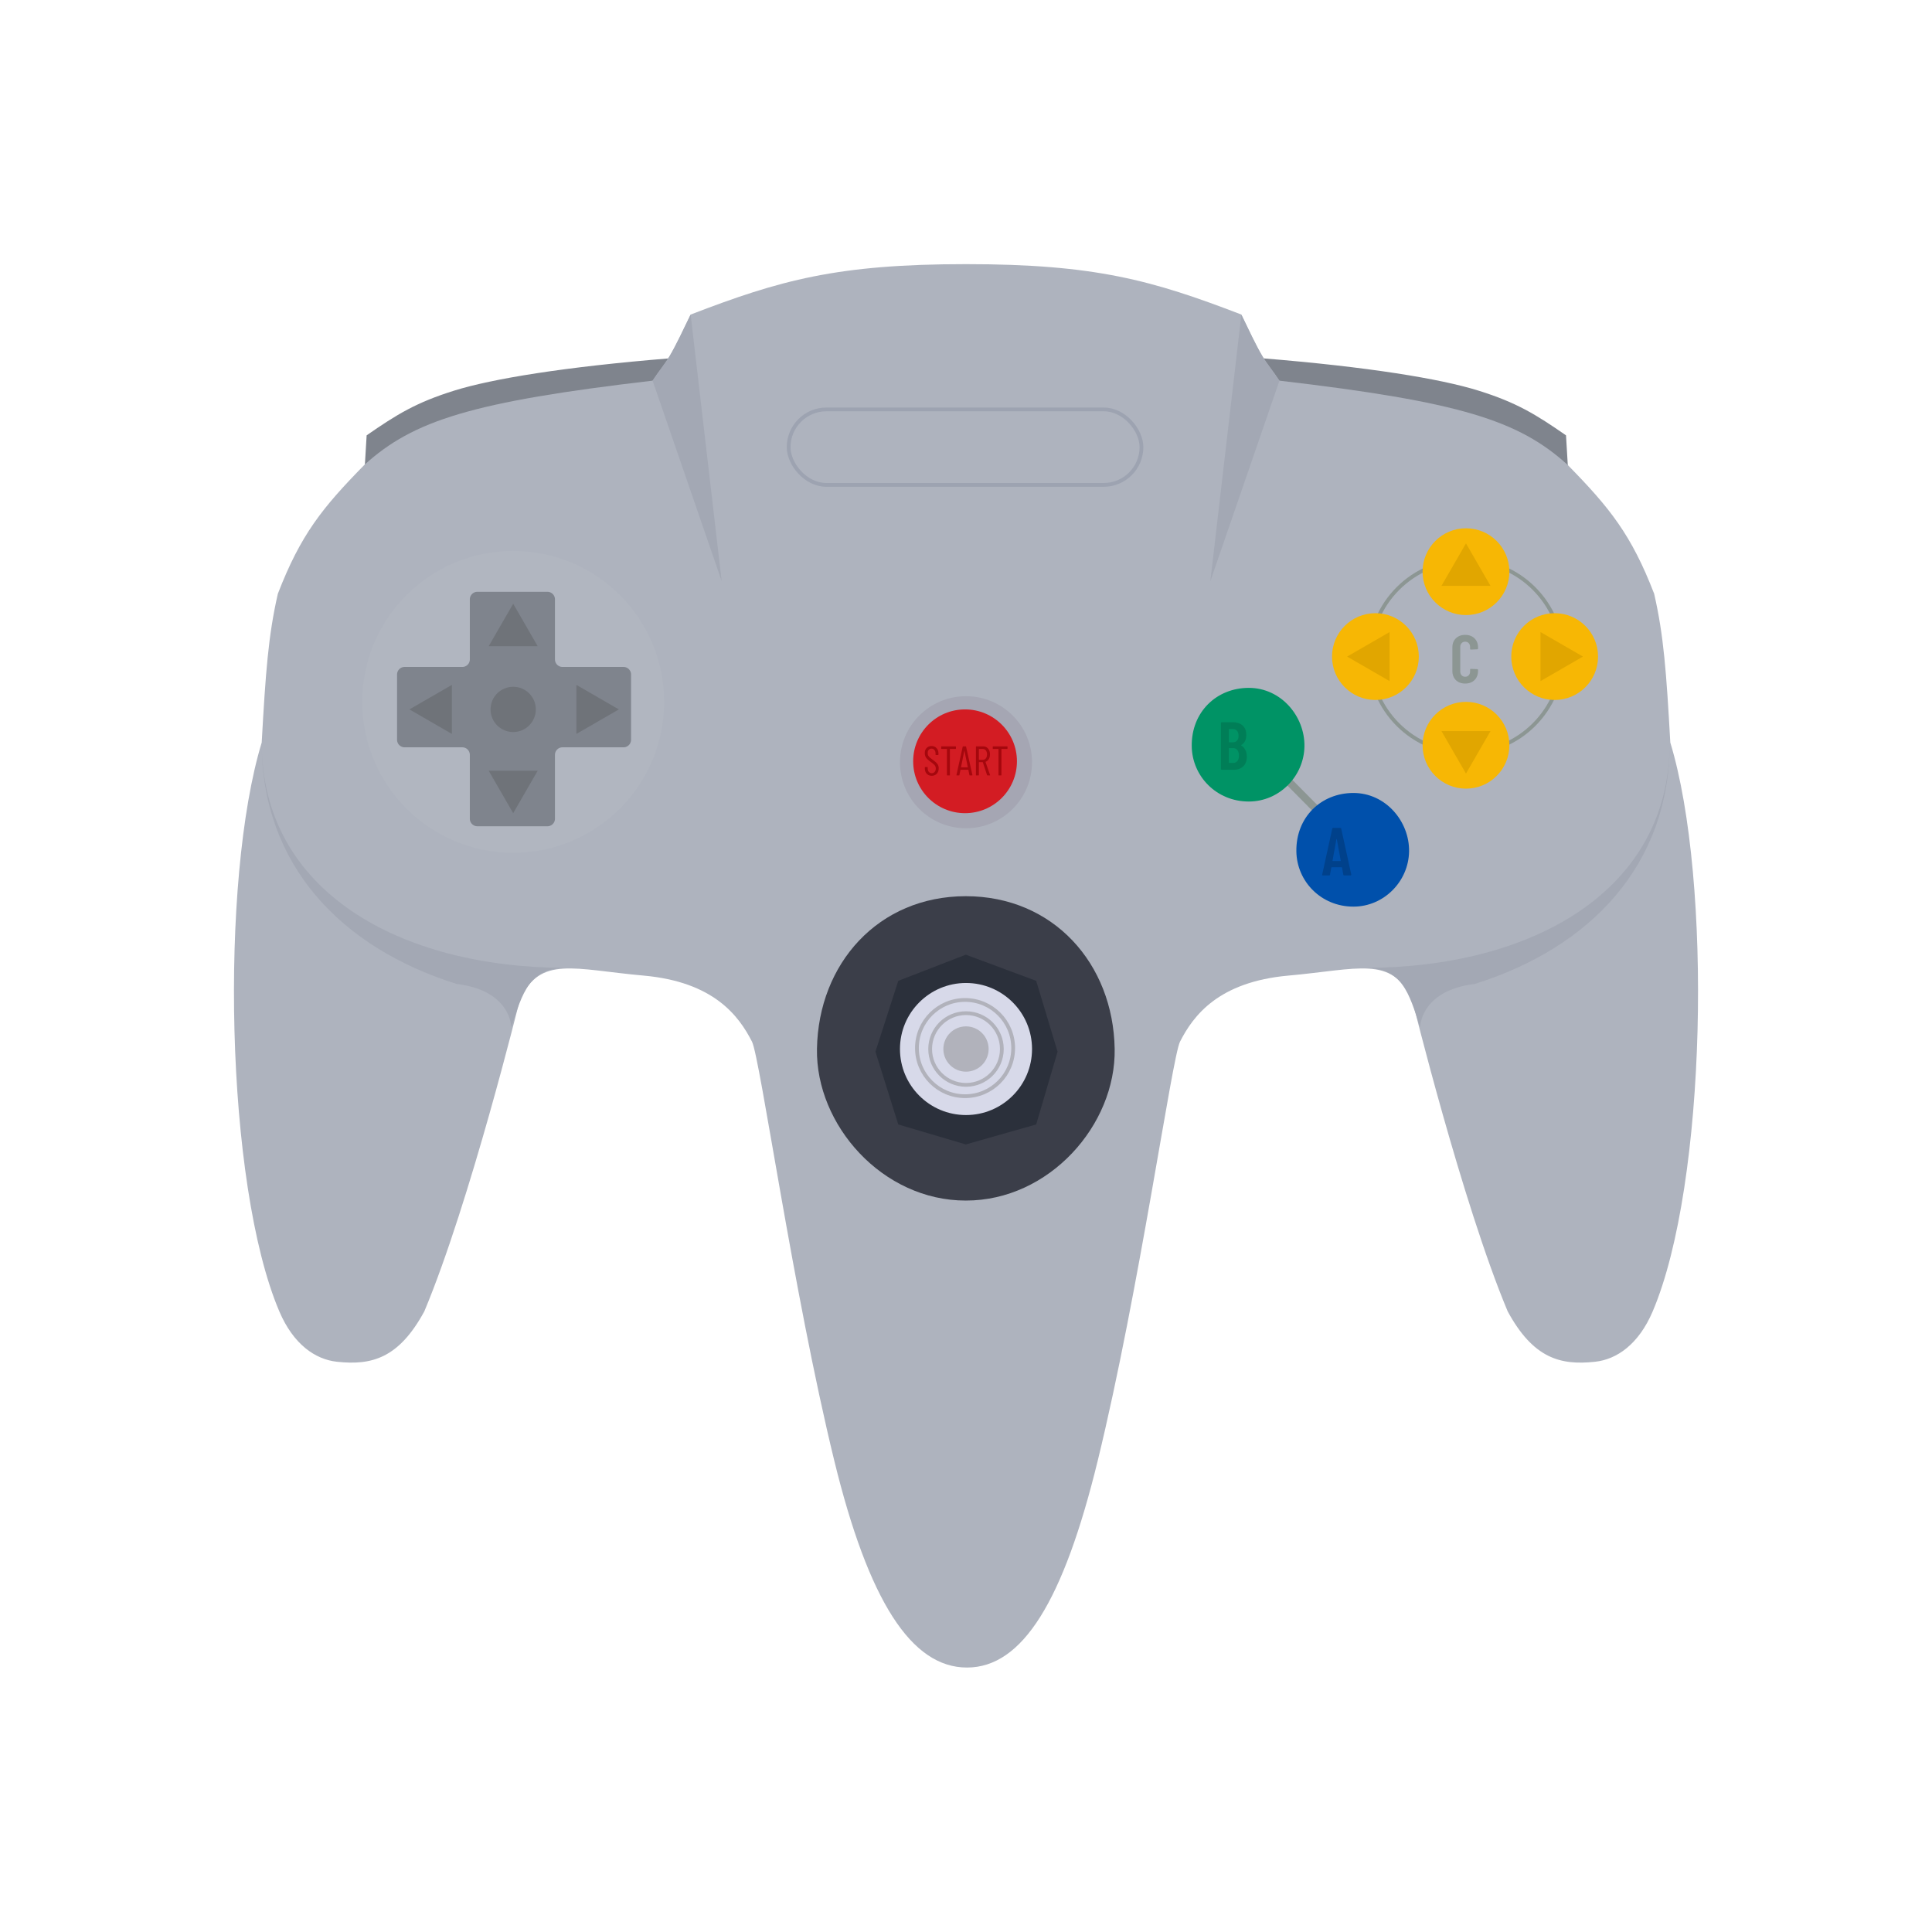 <svg xmlns="http://www.w3.org/2000/svg" width="1024" height="1024" fill="none" viewBox="0 0 1024 1024">
  <path fill="#7F848D" d="M678.278 203.015c95.555 11.172 126.731 21.013 152.748 44.614l-1.008-16.888c-16.016-11.103-26.214-17.392-46.379-23.693-20.164-6.302-58.477-12.603-114.435-17.14 2.838 4.77 5.393 7.517 9.074 13.107Zm-484.962 44.614c26.017-23.601 57.193-33.442 152.748-44.614 3.682-5.59 6.236-8.337 9.074-13.107-55.957 4.537-94.27 10.838-114.434 17.14-20.165 6.301-30.363 12.59-46.379 23.693l-1.009 16.888Z"/>
  <path fill="#AEB3BE" d="M193.145 246.369c26.017-23.601 57.193-33.442 152.748-44.614 3.681-5.591 6.236-8.337 9.074-13.108 3.349-5.628 6.943-13.381 11.091-21.929C413.411 148.504 443.692 140 512 140s98.59 8.504 145.942 26.718c4.148 8.548 7.742 16.301 11.091 21.929 2.838 4.771 5.393 7.517 9.074 13.108 95.555 11.172 126.731 21.013 152.748 44.614 22.419 22.851 33.795 37.052 45.875 68.308 5.088 22.142 6.485 41.753 8.57 78.895 22.181 72.845 19.408 233.911-9.326 301.463-7.47 17.56-19.101 25.467-30.5 26.718-18.421 2.021-32.825-1.758-46.378-26.718-24.198-57.722-50.664-165.351-50.664-165.351-10.94-23.316-28.483-15.917-65.536-12.603-37.052 3.314-50.412 21.173-57.469 35.036-4.267 8.382-21.677 132.331-43.607 222.064-18.167 74.341-39.825 109.646-69.316 109.646s-52.157-35.305-70.324-109.646c-21.93-89.733-39.34-213.682-43.607-222.064-7.057-13.863-20.417-31.722-57.469-35.036-37.053-3.314-54.596-10.713-65.536 12.603 0 0-26.466 107.629-50.664 165.351-13.553 24.96-27.957 28.739-46.378 26.718-11.399-1.251-23.03-9.158-30.5-26.718-28.734-67.552-31.507-228.618-9.326-301.463 2.085-37.142 3.482-56.753 8.57-78.895 12.081-31.256 23.457-45.457 45.875-68.308Z"/>
  <path stroke="#8C9693" stroke-width="4" d="m661.5 392.5 57.5 58"/>
  <circle cx="777" cy="348" r="51" stroke="#8C9693" stroke-width="2"/>
  <path fill="#009365" d="M661.895 364.584c-17.141 0-30.536 12.855-30.248 31.004.252 15.88 13.107 29.239 30.248 29.239 16.131 0 29.238-13.359 29.49-29.239.252-15.88-12.35-31.004-29.49-31.004Z"/>
  <path fill="#0050AB" d="M717.348 420.29c-17.14 0-30.536 12.855-30.248 31.003.253 15.88 13.108 29.239 30.248 29.239 16.131 0 29.238-13.359 29.491-29.239.252-15.88-12.351-31.003-29.491-31.003Z"/>
  <circle cx="729" cy="348" r="23" fill="#F7B704"/>
  <circle cx="777" cy="303" r="23" fill="#F7B704"/>
  <circle cx="824" cy="348" r="23" fill="#F7B704"/>
  <circle cx="777" cy="395" r="23" fill="#F7B704"/>
  <circle cx="272" cy="372" r="80" fill="#B1B6C0"/>
  <path fill="#7F848D" d="M245.022 353.494h-30.566a4 4 0 0 0-4 4v34.598a4 4 0 0 0 4 4h30.566a4 4 0 0 1 4 4v33.842a4 4 0 0 0 4 4h37.118a4 4 0 0 0 4-4v-33.842a4 4 0 0 1 4-4h32.33a4 4 0 0 0 4-4v-34.598a4 4 0 0 0-4-4h-32.33a4 4 0 0 1-4-4v-31.826a4 4 0 0 0-4-4h-37.118a4 4 0 0 0-4 4v31.826a4 4 0 0 1-4 4Z"/>
  <path fill="#3B3E49" d="M511.904 636.318c-44.192.058-79.583-40.056-78.894-80.407.772-45.22 32.533-80.911 78.894-80.911 46.362 0 78.123 35.691 78.895 80.911.689 40.351-34.702 80.465-78.895 80.407Z"/>
  <path fill="#2B303B" d="M549.196 519.863 511.891 506l-35.792 13.863L464 557.42l12.099 38.565 35.792 10.587 37.305-10.587 11.343-38.565-11.343-37.557Z"/>
  <circle cx="512" cy="556" r="35" fill="#D7D9E9"/>
  <circle cx="512" cy="404" r="35" fill="#A5A6B3"/>
  <circle cx="511.5" cy="403.5" r="27.5" fill="#D31C23"/>
  <path fill="#007E57" d="M660.846 401.088c0 2.208-.648 3.912-1.944 5.112-1.272 1.2-2.94 1.8-5.004 1.8h-6.336a.527.527 0 0 1-.324-.108.527.527 0 0 1-.108-.324v-24.336a.39.39 0 0 1 .108-.288.448.448 0 0 1 .324-.144h5.688c2.28 0 4.068.576 5.364 1.728 1.296 1.152 1.944 2.832 1.944 5.04 0 2.472-.876 4.236-2.628 5.292-.12.072-.144.144-.072.216a6.261 6.261 0 0 1 2.196 2.412c.528 1.008.792 2.208.792 3.6Zm-9.36-14.688c-.12 0-.18.06-.18.18v6.696c0 .12.06.18.18.18h1.836c.984 0 1.752-.3 2.304-.9.552-.6.828-1.452.828-2.556 0-1.152-.276-2.04-.828-2.664-.552-.624-1.32-.936-2.304-.936h-1.836Zm2.088 17.964c.96 0 1.716-.336 2.268-1.008.552-.672.828-1.62.828-2.844 0-1.248-.276-2.22-.828-2.916-.552-.72-1.308-1.08-2.268-1.08h-2.088c-.12 0-.18.06-.18.18v7.488c0 .12.06.18.18.18h2.088Z"/>
  <path fill="#8C9693" d="M776.553 362.288c-2.04 0-3.684-.612-4.932-1.836-1.224-1.248-1.836-2.892-1.836-4.932v-12.276c0-2.064.612-3.696 1.836-4.896 1.248-1.224 2.892-1.836 4.932-1.836 2.064 0 3.72.612 4.968 1.836 1.248 1.2 1.872 2.832 1.872 4.896v.432c0 .12-.048.228-.144.324a.342.342 0 0 1-.288.144l-3.348.144c-.288 0-.432-.144-.432-.432v-.9c0-.84-.24-1.524-.72-2.052s-1.116-.792-1.908-.792c-.768 0-1.392.264-1.872.792-.48.528-.72 1.212-.72 2.052v12.888c0 .84.24 1.524.72 2.052s1.104.792 1.872.792c.792 0 1.428-.264 1.908-.792s.72-1.212.72-2.052v-.9a.39.39 0 0 1 .108-.288.448.448 0 0 1 .324-.144l3.348.144c.12 0 .216.048.288.144a.342.342 0 0 1 .144.288v.432c0 2.04-.624 3.684-1.872 4.932-1.248 1.224-2.904 1.836-4.968 1.836Z"/>
  <path fill="#00418B" d="M712.459 464c-.288 0-.444-.132-.468-.396l-.684-3.78c0-.12-.072-.18-.216-.18h-5.256c-.144 0-.216.06-.216.18l-.684 3.78c-.024.264-.18.396-.468.396h-3.276c-.336 0-.468-.156-.396-.468l5.328-24.336c.048-.264.204-.396.468-.396h3.816c.264 0 .42.132.468.396l5.328 24.336v.144c0 .216-.132.324-.396.324h-3.348Zm-6.192-7.812c-.024.12.036.18.18.18h3.996c.144 0 .204-.06.18-.18l-2.088-11.376c-.024-.072-.06-.108-.108-.108s-.084.036-.108.108l-2.052 11.376Z"/>
  <path fill="#A5070D" d="M493.835 411.176c-1.086 0-1.966-.359-2.64-1.078-.675-.719-1.012-1.657-1.012-2.816v-.506c0-.147.073-.22.22-.22h1.078c.146 0 .22.073.22.22v.44c0 .777.198 1.408.594 1.892.396.469.909.704 1.54.704.616 0 1.129-.227 1.54-.682.41-.455.616-1.056.616-1.804 0-.499-.103-.924-.308-1.276a3.008 3.008 0 0 0-.77-.946c-.308-.279-.829-.697-1.562-1.254a24.637 24.637 0 0 1-1.738-1.386 5.036 5.036 0 0 1-1.056-1.408c-.264-.543-.396-1.181-.396-1.914 0-1.144.33-2.046.99-2.706.66-.675 1.518-1.012 2.574-1.012 1.114 0 2.002.367 2.662 1.1.674.719 1.012 1.679 1.012 2.882v.55c0 .147-.074.22-.22.22h-1.1c-.147 0-.22-.073-.22-.22v-.572c0-.777-.198-1.401-.594-1.87-.382-.484-.895-.726-1.54-.726-.587 0-1.071.213-1.452.638-.382.411-.572.997-.572 1.76 0 .455.08.858.242 1.21.176.337.432.66.77.968.337.308.836.711 1.496 1.21.88.645 1.532 1.173 1.958 1.584.44.396.777.836 1.012 1.32.234.469.352 1.041.352 1.716 0 1.203-.345 2.171-1.034 2.904-.69.719-1.577 1.078-2.662 1.078Zm12.613-15.576c.147 0 .22.073.22.22v.924c0 .147-.073.22-.22.22h-2.904c-.058 0-.088.029-.088.088v13.728c0 .147-.073.22-.22.22h-1.122c-.146 0-.22-.073-.22-.22v-13.728c0-.059-.029-.088-.088-.088h-2.728c-.146 0-.22-.073-.22-.22v-.924c0-.147.074-.22.22-.22h7.37Zm7.605 15.4c-.132 0-.213-.066-.242-.198l-.55-2.728c0-.029-.015-.051-.044-.066-.015-.015-.037-.022-.066-.022h-3.982a.191.191 0 0 0-.088.022c-.015.015-.022.037-.022.066l-.55 2.728c-.015.132-.095.198-.242.198h-1.122a.238.238 0 0 1-.176-.066c-.029-.044-.037-.103-.022-.176l3.3-14.96c.029-.132.11-.198.242-.198h1.32c.147 0 .227.066.242.198l3.344 14.96v.044c0 .132-.066.198-.198.198h-1.144Zm-4.708-4.378c0 .059.022.088.066.088h3.476c.044 0 .066-.029.066-.088l-1.76-8.646c-.015-.044-.029-.066-.044-.066-.015 0-.029.022-.044.066l-1.76 8.646ZM523.429 411c-.132 0-.22-.059-.264-.176l-2.244-6.798c-.015-.044-.044-.066-.088-.066h-1.914c-.059 0-.088.029-.088.088v6.732c0 .147-.074.22-.22.22h-1.122c-.147 0-.22-.073-.22-.22v-14.96c0-.147.073-.22.22-.22h3.63c1.07 0 1.936.396 2.596 1.188.66.777.99 1.797.99 3.058 0 .953-.206 1.775-.616 2.464-.411.689-.968 1.173-1.672 1.452-.059.015-.081.051-.066.11l2.398 6.886.022.088c0 .103-.066.154-.198.154h-1.144Zm-4.51-14.036c-.059 0-.088.029-.088.088v5.566c0 .059.029.088.088.088h1.98c.674 0 1.217-.257 1.628-.77.41-.528.616-1.225.616-2.09 0-.865-.206-1.562-.616-2.09-.411-.528-.954-.792-1.628-.792h-1.98Zm14.857-1.364c.147 0 .22.073.22.22v.924c0 .147-.073.22-.22.22h-2.904c-.058 0-.088.029-.088.088v13.728c0 .147-.073.22-.22.22h-1.122c-.146 0-.22-.073-.22-.22v-13.728c0-.059-.029-.088-.088-.088h-2.728c-.146 0-.22-.073-.22-.22v-.924c0-.147.074-.22.22-.22h7.37Z"/>
  <path fill="#E1A600" d="m777 288 12.99 22.5h-25.98L777 288Zm-63 60 22.5-12.99v25.98L714 348Zm125 0-22.5 12.99v-25.98L839 348Zm-62 62-12.99-22.5h25.98L777 410Z"/>
  <path fill="#6F7379" d="m272 431-12.99-22.5h25.98L272 431Zm-55-55 22.5-12.99v25.98L217 376Zm55-56 12.99 22.5h-25.98L272 320Zm56 56-22.5 12.99v-25.98L328 376Z"/>
  <circle cx="272" cy="376" r="12" fill="#6F7379"/>
  <path fill="#A3A8B4" d="M354.967 188.647c-2.838 4.771-5.393 7.517-9.074 13.108L382.5 308l-16.442-141.282c-4.148 8.548-7.742 16.301-11.091 21.929Zm314.069.082c2.838 4.77 5.393 7.517 9.074 13.107l-36.607 106.246L657.945 166.8c4.148 8.547 7.742 16.301 11.091 21.929ZM300.5 513c-88.5 0-161.799-40.5-161.799-119.428 0 65.092 42.248 108.759 103.299 127.928 29 3.5 29 23 29 23 6-18.5 9.5-31.5 29.5-31.5Zm422.701 0C811.701 513 885 472.5 885 393.572c0 65.092-42.249 108.759-103.299 127.928-29 3.5-29 23-29 23-6-18.5-9.5-31.5-29.5-31.5Z"/>
  <circle cx="511.5" cy="555.5" r="25.5" stroke="#B1B2BB" stroke-width="2"/>
  <circle cx="512" cy="556" r="19" stroke="#B1B2BB" stroke-width="2"/>
  <circle cx="512" cy="556" r="11" fill="#B1B2BB" stroke="#B1B2BB" stroke-width="2"/>
  <rect width="187" height="40" x="418" y="217" stroke="#9DA3B1" stroke-width="2" rx="20"/>
</svg>

